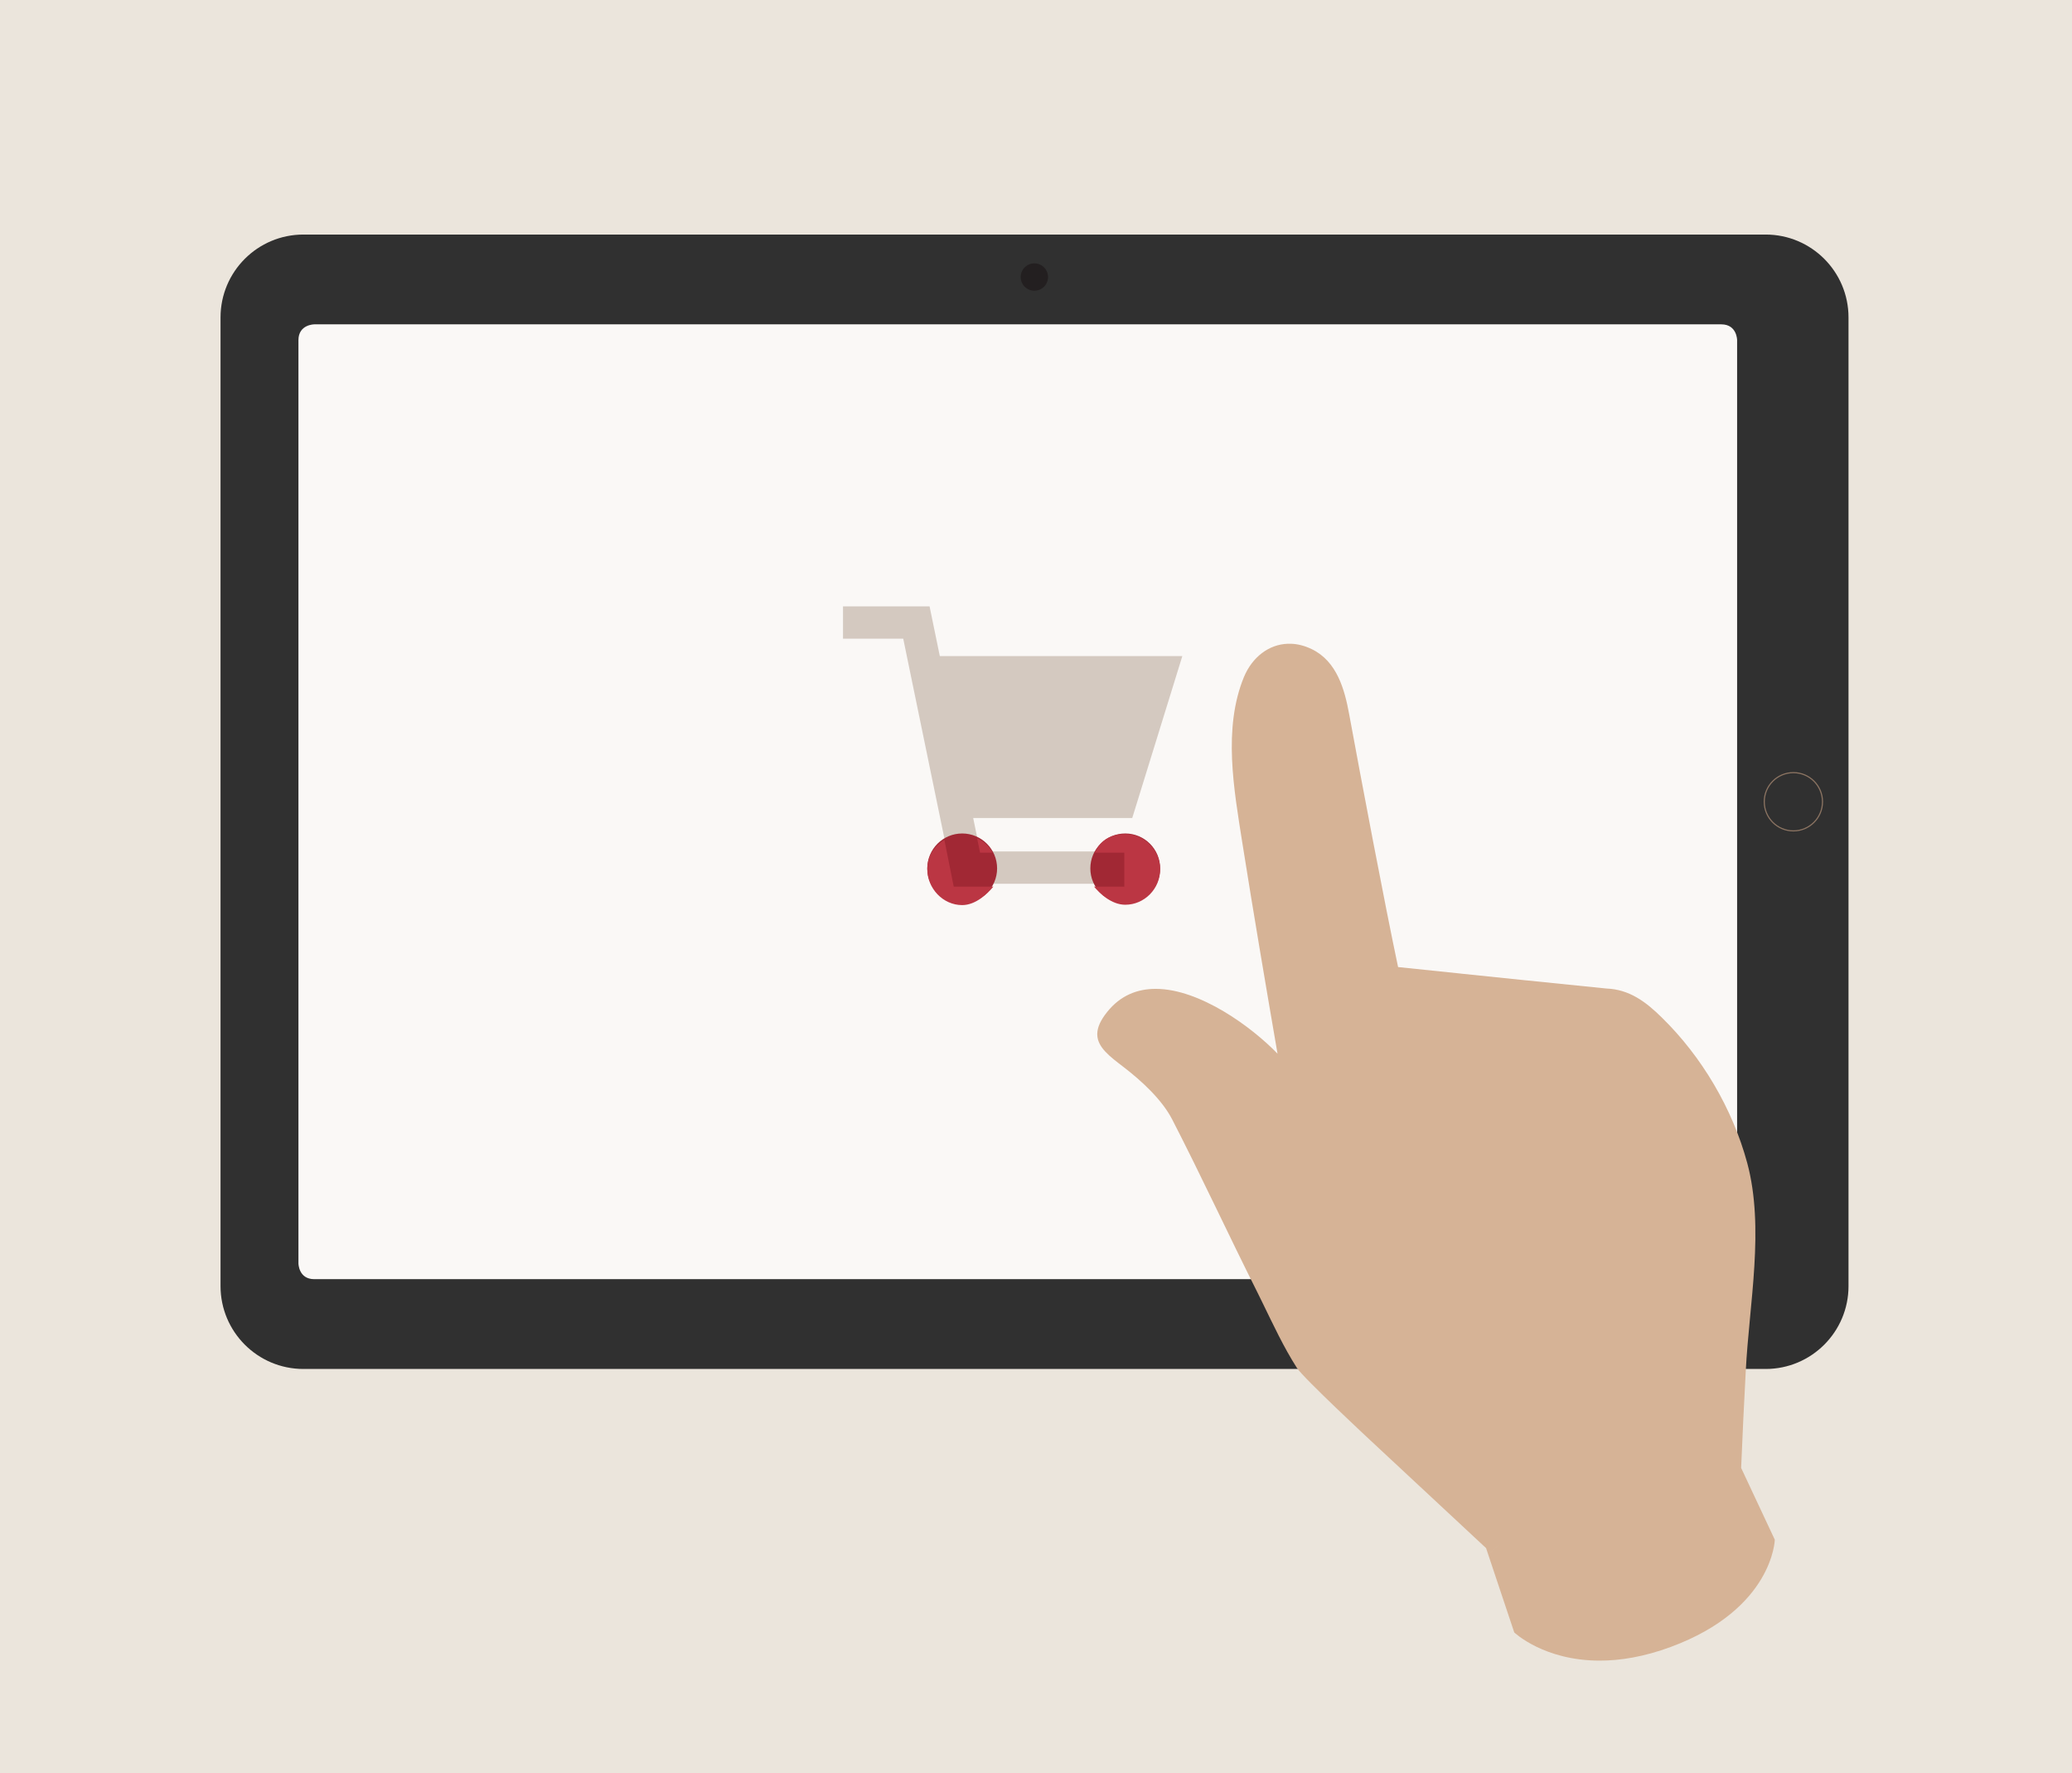 <?xml version="1.0" encoding="utf-8"?>
<!-- Generator: Adobe Illustrator 16.0.5, SVG Export Plug-In . SVG Version: 6.00 Build 0)  -->
<!DOCTYPE svg PUBLIC "-//W3C//DTD SVG 1.1//EN" "http://www.w3.org/Graphics/SVG/1.1/DTD/svg11.dtd">
<svg version="1.1" id="Layer_1" xmlns="http://www.w3.org/2000/svg" xmlns:xlink="http://www.w3.org/1999/xlink" x="0px" y="0px"
	 width="305px" height="261px" viewBox="0 0 305 261" enable-background="new 0 0 305 261" xml:space="preserve">
<rect fill="#EBE5DC" width="305" height="261"/>
<path fill="#303030" d="M272.103,189.289c0,6.739-5.463,12.202-12.202,12.202H44.665c-6.739,0-12.202-5.463-12.202-12.202V46.724
	c0-6.739,5.463-12.202,12.202-12.202H259.9c6.739,0,12.202,5.463,12.202,12.202V189.289z"/>
<path fill="#231F20" d="M154.273,40.776c0,1.112-0.902,2.013-2.015,2.013c-1.111,0-2.013-0.9-2.013-2.013s0.902-2.013,2.013-2.013
	C153.371,38.764,154.273,39.664,154.273,40.776"/>
<path fill="#FAF8F6" d="M46.263,47.738c0,0-2.332,0-2.332,2.332v135.872c0,0,0,2.332,2.332,2.332h207.11c0,0,2.332,0,2.332-2.332
	V50.07c0,0,0-2.332-2.332-2.332H46.263z"/>
<circle fill="none" stroke="#8C7462" stroke-width="0.166" cx="263.987" cy="118.007" r="4.287"/>
<polygon fill="#D4C9C0" points="124.092,89.244 124.092,94.002 132.956,94.002 140.391,130.073 165.742,130.073 165.742,125.317 
	144.266,125.317 143.254,120.4 166.667,120.4 174.039,96.569 138.342,96.569 136.833,89.244 "/>
<path fill="#D6B396" d="M256.98,201.758c0.501-9.868,2.792-21.018,0.207-30.61c-2.164-7.979-6.674-15.636-12.593-21.411
	c-2.338-2.299-4.753-4.112-8.138-4.243c-0.311-0.021-5.655-0.565-11.797-1.201v0.003c-3.172-0.33-6.557-0.685-9.566-0.99v-0.004
	c-5.198-0.537-9.295-0.966-9.295-0.966c-2.025-9.578-5.421-27.54-7.191-37.166c-0.676-3.714-1.81-7.815-5.488-9.613
	c-1.051-0.513-2.092-0.776-3.092-0.807h-0.457c-2.815,0.095-5.233,1.972-6.455,4.88c-3.123,7.585-1.476,16.578-0.246,24.405
	c1.643,10.361,3.404,20.715,5.183,31.052c-3.751-3.894-11.415-9.542-17.938-9.542c-2.689,0-5.183,0.959-7.127,3.385
	c-1.004,1.246-1.44,2.283-1.469,3.19v0.19c0.057,1.854,1.834,3.187,3.883,4.749c2.6,2.001,5.644,4.773,7.163,7.741
	c4.335,8.42,8.31,17.043,12.576,25.519c0.239,0.47,0.466,0.943,0.696,1.416c1.587,3.245,3.131,6.578,5.068,9.598
	c0.953,1.487,10.85,10.695,10.85,10.695l16.996,15.83l0.302,0.903c0.717-0.546,1.366-1.172,1.968-1.841
	c-0.602,0.67-1.251,1.297-1.968,1.845l3.846,11.503c0,0,4.332,4.152,12.581,4.152c2.987,0,6.495-0.545,10.496-2.028
	c15.035-5.585,15.277-15.767,15.277-15.767l-4.955-10.568C256.599,208.913,256.615,208.896,256.98,201.758"/>
<circle fill="#A12834" cx="141.636" cy="127.812" r="5.138"/>
<circle fill="#A12834" cx="165.636" cy="127.812" r="5.138"/>
<path fill="#BB3643" d="M146.102,125.5c-0.521-1-1.309-1.678-2.275-2.136l0.44,2.136H146.102z"/>
<path fill="#BB3643" d="M140.391,130.5l-1.373-6.874c-1.503,0.896-2.521,2.416-2.521,4.292c0,2.838,2.3,5.298,5.138,5.298
	c2.022,0,3.754-1.717,4.593-2.717H140.391z"/>
<path fill="#BB3643" d="M165.636,122.765c-1.927,0-3.586,0.735-4.465,2.735h4.329v5h-4.457c0.839,1,2.571,2.664,4.593,2.664
	c2.838,0,5.138-2.361,5.138-5.199S168.474,122.765,165.636,122.765z"/>
</svg>
